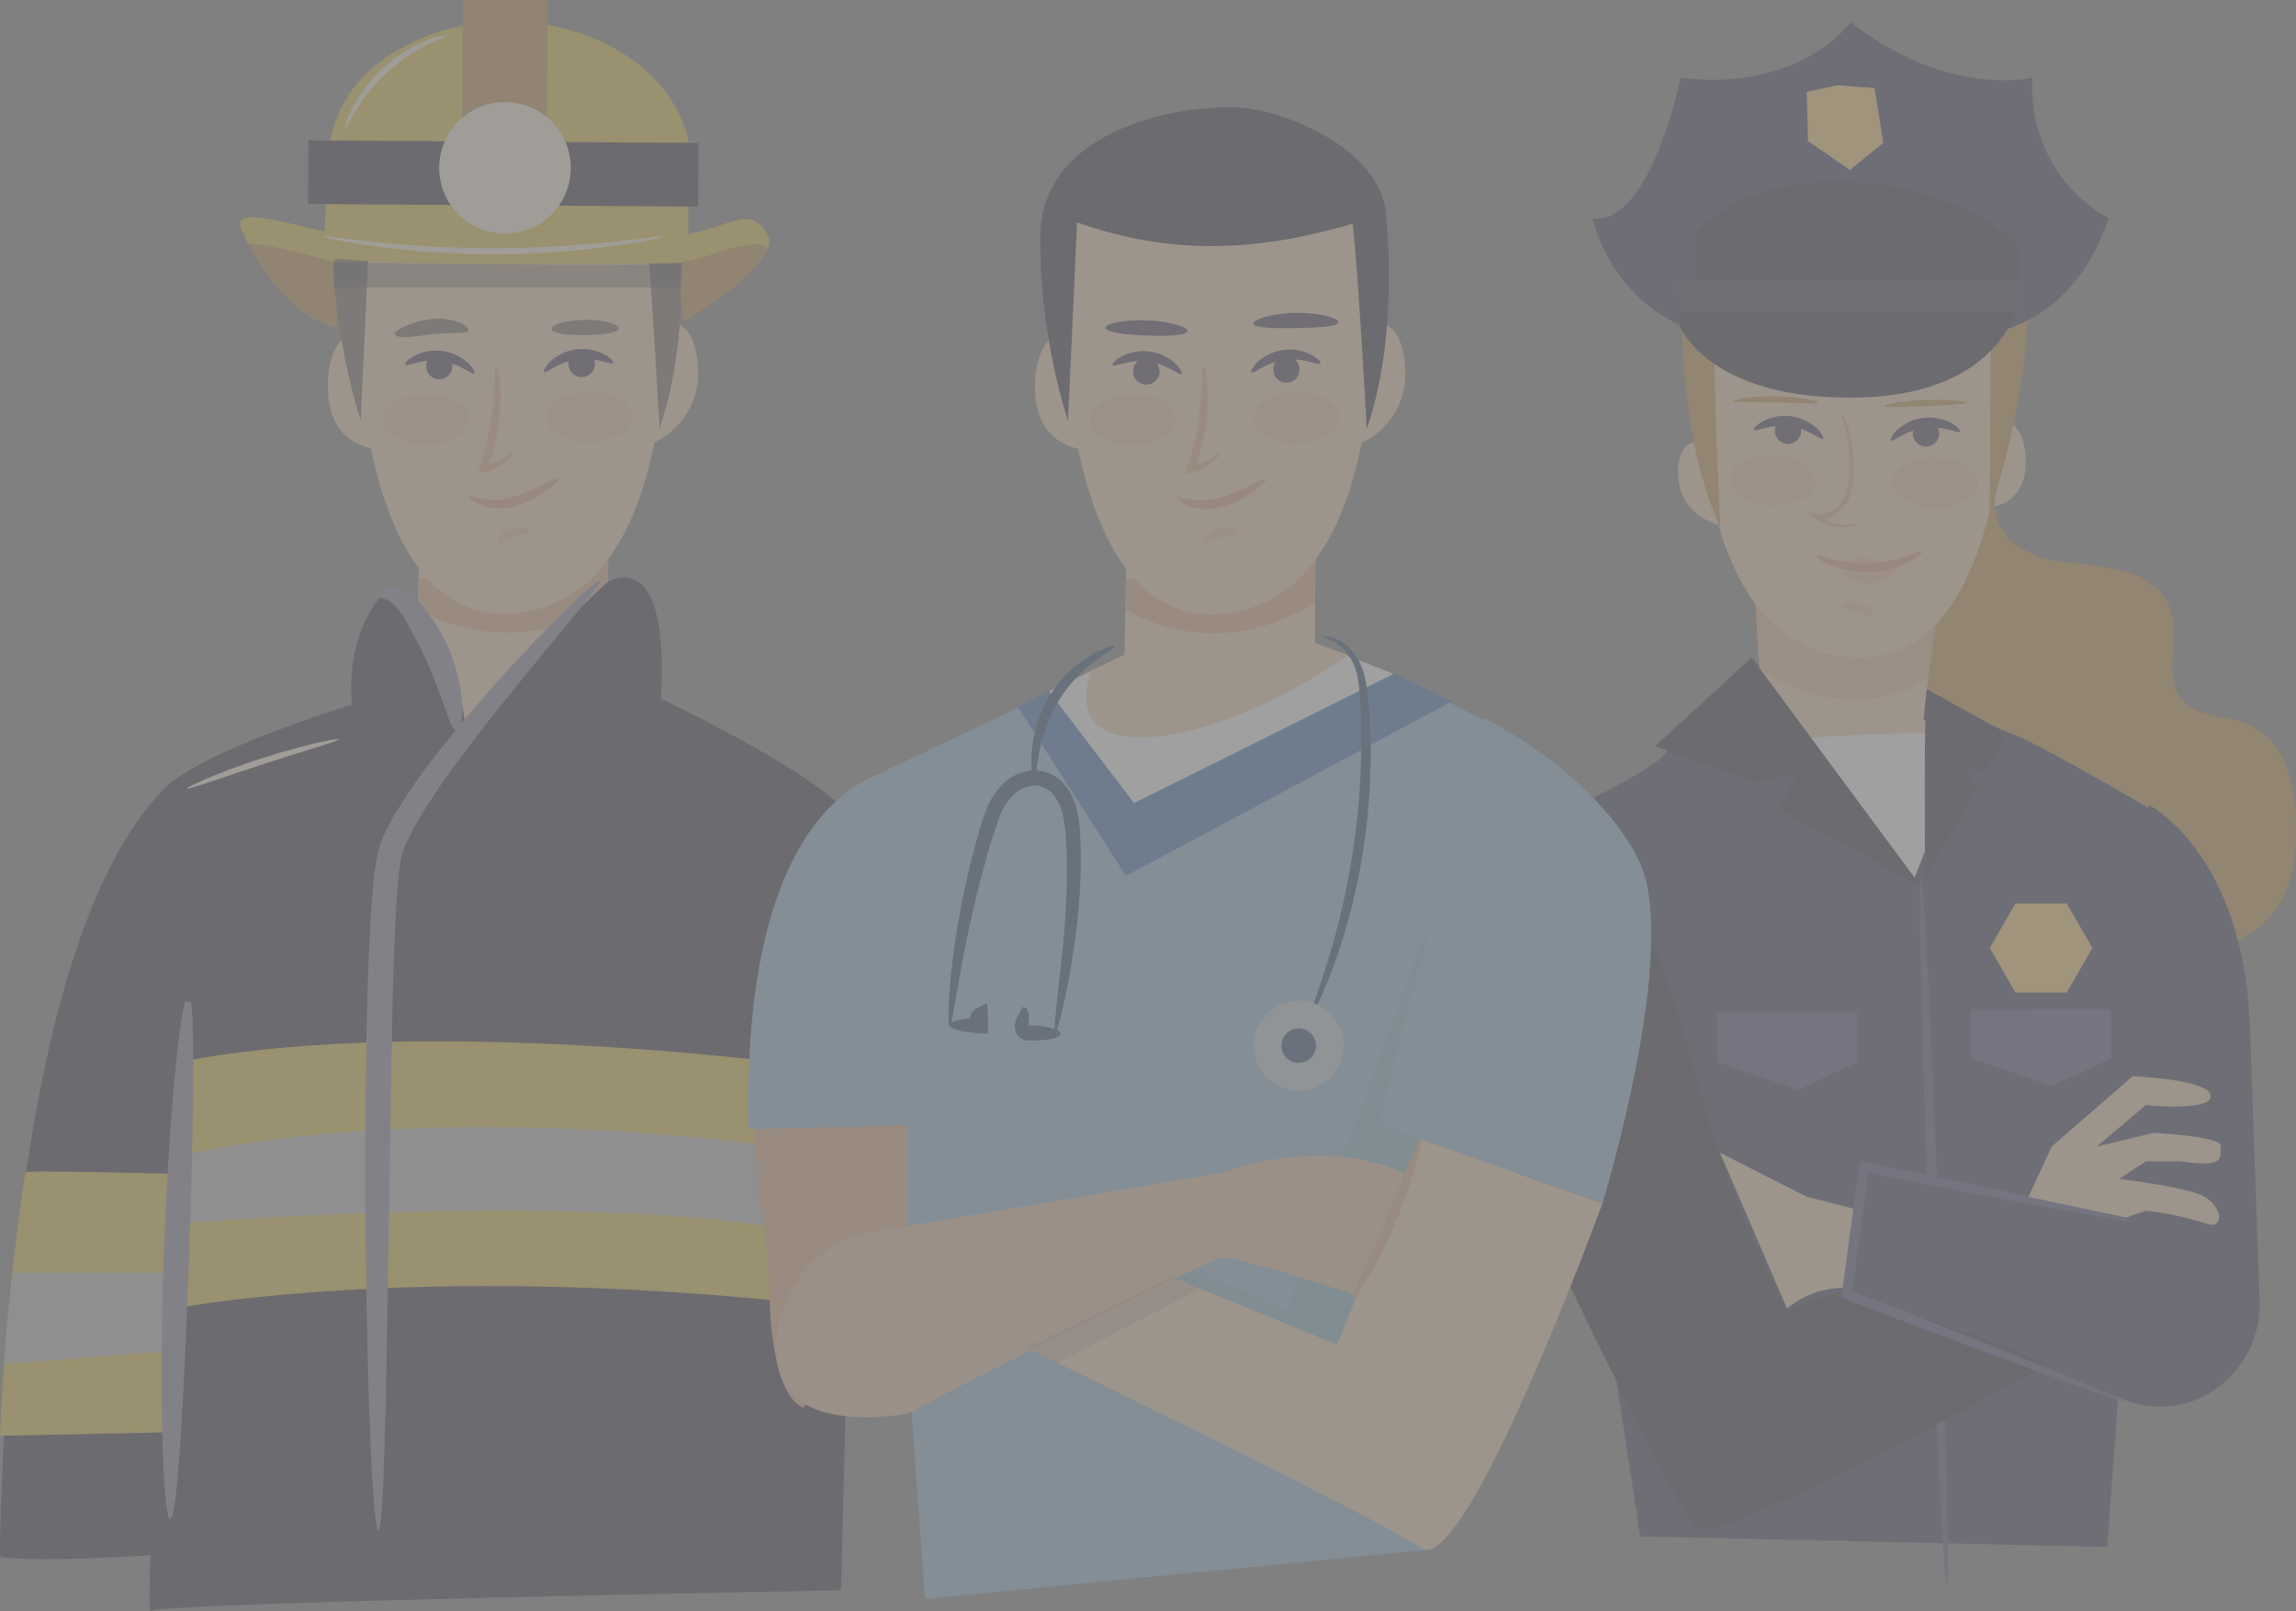 <svg xmlns="http://www.w3.org/2000/svg" xmlns:xlink="http://www.w3.org/1999/xlink" width="288.065" height="202.131" viewBox="0 0 288.065 202.131">
  <rect x="0" y="0" width="288.065" height="202.131" fill="#808080" stroke="none"/>
  <defs>
    <clipPath id="clip-path">
      <path id="Path_26" data-name="Path 26" d="M99.006,143.863s3.982,10.03,11.7,12.15c.892.245-1.268-8.852.241-8.7,11.529,1.133,43.154.523,43.154.523s-.548,7.946.769,7.119c3.949-2.48,11.642-7.8,10-10.654-2.183-3.809-4.408-1.064-9.934-.066s-38.279,1.473-45.627-.3S97.566,140.968,99.006,143.863Z" transform="translate(-98.734 -142.116)" fill="none"/>
    </clipPath>
  </defs>
  <g id="peoples" transform="translate(-58.561 -105.797)" opacity="0.25">
    <g id="Group_22" data-name="Group 22" transform="translate(58.561 105.797)">
      <g id="Group_19" data-name="Group 19">
        <g id="Group_12" data-name="Group 12" transform="translate(41.123 13.399)">
          <path id="Path_2" data-name="Path 2" d="M118.827,175.8s-5.1-.509-5.436-6.965,3.115-7.822,3.115-7.822Z" transform="translate(-113.368 -132.982)" fill="#f2cfad"/>
          <path id="Path_3" data-name="Path 3" d="M168.026,174.691a9.47,9.47,0,0,0,5.435-9.147c-.249-6.825-4.159-5.953-4.159-5.953Z" transform="translate(-127.014 -132.618)" fill="#f2cfad"/>
          <path id="Path_4" data-name="Path 4" d="M127.083,189.7l-.368,19.134-4.148,2s-3.947,9.038,7.46,8.3S154.8,208.882,154.8,208.882l-4.171-1.517V189.7Z" transform="translate(-115.5 -140.145)" fill="#f2cfad"/>
          <path id="Path_5" data-name="Path 5" d="M128.557,201.642v3.741s10.557,7.218,23.737-.821l.071-5.842Z" transform="translate(-117.16 -142.396)" fill="#e7ab81"/>
          <path id="Path_6" data-name="Path 6" d="M117.935,141.24s-3.358,52.247,19.89,50.345c24.148-1.976,18.595-50.345,18.595-50.345Z" transform="translate(-114.466 -128.045)" fill="#f2cfad"/>
          <path id="Path_7" data-name="Path 7" d="M117.719,163a77.468,77.468,0,0,1-3.475-23.056c0-14.563,20.293-17.218,26.8-16.035s16.317,6.024,16.6,13.558c0,0,1.688,14.6-2.434,26.522,0,0-1.1-20.165-1.775-25.735-12.2,3.581-22.921,3.977-34.573-.176Z" transform="translate(-113.586 -123.654)" fill="#726660"/>
          <g id="Group_1" data-name="Group 1" transform="translate(18.86 32.542)">
            <path id="Path_8" data-name="Path 8" d="M142.8,177.83c.066.052-.118.469-.681,1.021a5.613,5.613,0,0,1-2.913,1.454l-.7.125.226-.708a38.026,38.026,0,0,0,1.1-4.17c.955-4.623.648-8.5.948-8.526.254-.06,1.036,3.912.047,8.727a24.488,24.488,0,0,1-1.269,4.269l-.472-.582a6.28,6.28,0,0,0,2.717-.987C142.4,178.06,142.718,177.765,142.8,177.83Z" transform="translate(-138.503 -167.025)" fill="#e7ab81"/>
          </g>
          <g id="Group_2" data-name="Group 2" transform="translate(17.774 46.626)">
            <path id="Path_9" data-name="Path 9" d="M148.244,185.83c.084.13-.4.627-1.279,1.3a12.73,12.73,0,0,1-3.893,2.047,7.327,7.327,0,0,1-4.489,0c-1.113-.4-1.6-.982-1.516-1.092.095-.146.7.151,1.721.31a9,9,0,0,0,3.956-.315,24.759,24.759,0,0,0,3.8-1.64C147.514,185.958,148.157,185.7,148.244,185.83Z" transform="translate(-137.056 -185.795)" fill="#e59a83"/>
          </g>
          <g id="Group_3" data-name="Group 3" transform="translate(21.26 52.714)" opacity="0.36">
            <path id="Path_10" data-name="Path 10" d="M145.765,194.542c-.111.3-1.032.251-2.023.622-1,.334-1.688.954-1.965.787-.125-.083-.106-.395.149-.789a3,3,0,0,1,3.226-1.14C145.6,194.169,145.81,194.4,145.765,194.542Z" transform="translate(-141.702 -193.909)" fill="#e59a83"/>
          </g>
          <g id="Group_5" data-name="Group 5" transform="translate(27.122 30.387)">
            <g id="Group_4" data-name="Group 4">
              <path id="Path_11" data-name="Path 11" d="M158.189,165.91c-.191.3-2.058-.771-4.447-.449-2.394.291-3.929,1.8-4.192,1.555-.126-.1.088-.654.76-1.3a5.975,5.975,0,0,1,6.817-.872C157.94,165.3,158.286,165.777,158.189,165.91Z" transform="translate(-149.515 -164.153)" fill="#433859"/>
            </g>
            <path id="Path_12" data-name="Path 12" d="M155.11,164.43a1.662,1.662,0,1,1-.071.009" transform="translate(-150.54 -164.221)" fill="#433859"/>
          </g>
          <g id="Group_7" data-name="Group 7" transform="translate(9.716 30.59)">
            <g id="Group_6" data-name="Group 6">
              <path id="Path_13" data-name="Path 13" d="M126.333,166.18c.191.3,2.058-.771,4.447-.449,2.394.29,3.929,1.8,4.191,1.554.127-.1-.087-.654-.759-1.3a5.973,5.973,0,0,0-6.817-.873C126.582,165.569,126.236,166.048,126.333,166.18Z" transform="translate(-126.317 -164.424)" fill="#433859"/>
            </g>
            <path id="Path_14" data-name="Path 14" d="M131.608,164.836a1.647,1.647,0,1,0,.071.008" transform="translate(-127.187 -164.525)" fill="#433859"/>
          </g>
          <g id="Group_8" data-name="Group 8" transform="translate(27.366 35.735)" opacity="0.25">
            <path id="Path_15" data-name="Path 15" d="M160.59,174.318c.045,1.753-2.325,3.236-5.292,3.313s-5.412-1.282-5.457-3.034,2.324-3.235,5.292-3.312S160.544,172.566,160.59,174.318Z" transform="translate(-149.84 -171.281)" fill="#e59a83"/>
          </g>
          <g id="Group_9" data-name="Group 9" transform="translate(6.911 36.026)" opacity="0.25">
            <path id="Path_16" data-name="Path 16" d="M133.328,174.7c.046,1.753-2.325,3.235-5.292,3.313s-5.412-1.282-5.457-3.034,2.324-3.235,5.293-3.311S133.282,172.952,133.328,174.7Z" transform="translate(-122.578 -171.668)" fill="#e59a83"/>
          </g>
          <g id="Group_10" data-name="Group 10" transform="translate(28.062 26.733)">
            <path id="Path_17" data-name="Path 17" d="M159.229,160.359c-.044.528-1.931.8-4.221.83s-4.183-.21-4.239-.738,1.829-1.143,4.218-1.167S159.273,159.84,159.229,160.359Z" transform="translate(-150.767 -159.284)" fill="#726660"/>
          </g>
          <g id="Group_11" data-name="Group 11" transform="translate(8.415 26.595)">
            <path id="Path_18" data-name="Path 18" d="M133.829,160.537c-.188.518-2.179.209-4.541.509-1.2.129-2.332.315-3.2.343s-1.444-.086-1.5-.343.4-.6,1.183-.966a10.816,10.816,0,0,1,3.313-.927,7.641,7.641,0,0,1,3.533.393C133.471,159.89,133.9,160.3,133.829,160.537Z" transform="translate(-124.583 -159.099)" fill="#726660"/>
          </g>
        </g>
        <path id="Path_19" data-name="Path 19" d="M99.006,143.863s3.982,10.03,11.7,12.15c.892.245-1.268-8.852.241-8.7,11.529,1.133,43.154.523,43.154.523s-.548,7.946.769,7.119c3.949-2.48,11.642-7.8,10-10.654-2.183-3.809-4.408-1.064-9.934-.066s-38.279,1.473-45.627-.3S97.566,140.968,99.006,143.863Z" transform="translate(-68.591 -114.865)" fill="#c48e47"/>
        <path id="Path_20" data-name="Path 20" d="M144.408,110.7a28.014,28.014,0,0,0-18.021.239c-6.09,2.2-13.089,6.877-13.155,16.8l-.4,8.01,16.165,3.9,20.987-1.759,8.476-1.842.075-11.435S157.292,114.825,144.408,110.7Z" transform="translate(-72.11 -106.678)" fill="#e5c53c"/>
        <rect id="Rectangle_2" data-name="Rectangle 2" width="21.736" height="10.671" transform="translate(57.912 21.735) rotate(-89.623)" fill="#c48e47"/>
        <rect id="Rectangle_3" data-name="Rectangle 3" width="7.986" height="48.94" transform="translate(38.653 25.595) rotate(-89.623)" fill="#302a3f"/>
        <path id="Path_21" data-name="Path 21" d="M79.009,292.016s-.074,1.331-.192,3.508c-.535,9.916-1.964,37.377-1.337,36.5.765-1.076,86.594-2.605,86.594-2.605s2.574-92.34.93-96.882-23.56-14.992-23.56-14.992,1.729-18.021-6.371-14.781c-1.275.509-18.094,18.348-18.094,18.348s-2.293-18.6-10.448-16.564c0,0-4.587,4.332-3.822,13.761,0,0-19.113,5.822-23.7,10.683s-14.965,18.3-19.132,64.867c0,0-1.706,31.317-1.234,31.39,4.671.72,18.79-.239,18.79-.239" transform="translate(-58.561 -129.909)" fill="#302a3f"/>
        <path id="Path_22" data-name="Path 22" d="M89.421,313.212s31.516-5.862,81.524,0V283.4s-49.488-7.135-81.524-1.019Z" transform="translate(-66.266 -149.266)" fill="#e5c53c"/>
        <path id="Path_23" data-name="Path 23" d="M89.421,306.284s56.206-4.587,81.524,2.039V297.7s-44.813-7.819-81.524,0Z" transform="translate(-66.266 -152.842)" fill="#bababa"/>
        <g id="Group_13" data-name="Group 13" transform="translate(45.834 72.824)">
          <path id="Path_24" data-name="Path 24" d="M121.277,322.008c-.437.005-.919-7.18-1.255-18.8-.318-11.623-.562-27.679-.179-45.438.1-4.443.24-8.779.511-12.988.05-1.047.131-2.095.238-3.139s.137-2.035.359-3.139l.278-1.6c.143-.529.366-1.052.549-1.57a8.9,8.9,0,0,1,.658-1.447l.708-1.36a77.5,77.5,0,0,1,6.391-9.081c2.134-2.708,4.236-5.118,6.161-7.312,7.782-8.694,13.11-13.567,13.423-13.262s-4.42,5.71-11.709,14.711c-1.8,2.265-3.781,4.738-5.787,7.465a82.341,82.341,0,0,0-5.924,8.9l-.6,1.225a7,7,0,0,0-.533,1.228c-.131.411-.305.8-.415,1.232l-.2,1.358c-.173.872-.191,1.935-.289,2.918-.089,1-.158,2.018-.2,3.059-.224,4.137-.339,8.457-.441,12.878-.293,17.69-.558,33.7-.75,45.354C122.027,314.814,121.716,322,121.277,322.008Z" transform="translate(-119.647 -202.854)" fill="#8b85a0"/>
        </g>
        <g id="Group_15" data-name="Group 15" transform="translate(30.143 27.251)">
          <g id="Group_14" data-name="Group 14" clip-path="url(#clip-path)">
            <path id="Path_25" data-name="Path 25" d="M96.983,143.831s.653-1.031,11.671,2.147,39.73,1.82,47.106-.808,7.595-.729,7.595-.729l3.485-5.324-5.862-4.032-29.073,7.252L104.287,138.7l-12.5-2.444Z" transform="translate(-97.001 -140.36)" fill="#e5c53c"/>
          </g>
        </g>
        <g id="Group_16" data-name="Group 16" transform="translate(40.484 29.625)">
          <path id="Path_27" data-name="Path 27" d="M155.4,145.3a7.289,7.289,0,0,1-1.647.421c-1.069.229-2.628.5-4.562.773a110.876,110.876,0,0,1-30.463.014c-1.934-.275-3.494-.541-4.562-.768a7.286,7.286,0,0,1-1.648-.42,7.328,7.328,0,0,1,1.695.127c1.08.137,2.646.322,4.581.527a145.784,145.784,0,0,0,15.167.817,145.689,145.689,0,0,0,15.164-.831c1.934-.207,3.5-.393,4.581-.531A7.285,7.285,0,0,1,155.4,145.3Z" transform="translate(-112.516 -145.28)" fill="#ffeedc"/>
        </g>
        <circle id="Ellipse_1" data-name="Ellipse 1" cx="8.255" cy="8.255" r="8.255" transform="translate(51.683 21.056) rotate(-45)" fill="#ffeedc"/>
        <path id="Path_28" data-name="Path 28" d="M114.266,149.6s36.521.717,43.709.1V152.8H114.391Z" transform="translate(-72.469 -116.734)" fill="#302a3f" opacity="0.36"/>
        <path id="Path_29" data-name="Path 29" d="M61.754,301.747c.04-.247,19.962.246,19.962.246l-1.4,32.383-21.753.446A302.135,302.135,0,0,1,61.754,301.747Z" transform="translate(-58.561 -154.703)" fill="#e5c53c"/>
        <path id="Path_30" data-name="Path 30" d="M60.455,318.606h21.43v9.684l-22.649,1.747S59.721,322.155,60.455,318.606Z" transform="translate(-58.729 -158.93)" fill="#bababa"/>
        <g id="Group_17" data-name="Group 17" transform="translate(20.274 125.629)">
          <path id="Path_31" data-name="Path 31" d="M86.657,338.179c-.866-.007-1.446-14.832-.8-33.1.533-15.4,1.76-28.307,2.644-31.826l.792.074c-.229.775-.408,1.119-.544,1.1s-.221-.4-.245-1.2l.792.074c.482,3.6.265,16.524-.266,31.891C88.384,323.411,87.543,338.187,86.657,338.179Z" transform="translate(-85.581 -273.229)" fill="#8b85a0"/>
        </g>
        <g id="Group_18" data-name="Group 18" transform="translate(47.251 73.686)">
          <path id="Path_32" data-name="Path 32" d="M131.606,221.969c-.9.053-1.793-4.58-4.235-9.645-.6-1.272-1.237-2.454-1.843-3.518a12.724,12.724,0,0,0-1.635-2.469c-.995-1.08-2.111-.936-2.331-1.3-.105-.174.072-.578.737-.855a3.46,3.46,0,0,1,2.881.312,9.165,9.165,0,0,1,2.787,2.694,22.189,22.189,0,0,1,2.27,3.769,20.835,20.835,0,0,1,2.033,7.675C132.371,220.68,132.027,221.939,131.606,221.969Z" transform="translate(-121.535 -204.003)" fill="#8b85a0"/>
        </g>
      </g>
      <g id="Group_20" data-name="Group 20" transform="translate(43.26 4.412)">
        <path id="Path_33" data-name="Path 33" d="M129.02,111.7c.095.228-3.883,1.313-7.486,4.663-3.654,3.3-5.083,7.163-5.3,7.048a6.494,6.494,0,0,1,.888-2.5,18.242,18.242,0,0,1,9.326-8.542A6.511,6.511,0,0,1,129.02,111.7Z" transform="translate(-116.216 -111.677)" fill="#ffeedc"/>
      </g>
      <g id="Group_21" data-name="Group 21" transform="translate(23.452 92.711)">
        <path id="Path_34" data-name="Path 34" d="M108.884,229.385c.053.212-4.266,1.429-9.518,3.139s-9.466,3.251-9.549,3.048c-.078-.186,4.025-2.062,9.314-3.773S108.838,229.188,108.884,229.385Z" transform="translate(-89.817 -229.358)" fill="#ffeedc"/>
      </g>
      <path id="Path_35" data-name="Path 35" d="M186.337,295.3v3.268l19,1.724v-5.415Z" transform="translate(-90.463 -153.007)" fill="#302a3f" opacity="0.14"/>
    </g>
    <g id="Group_39" data-name="Group 39" transform="translate(244.291 108.563)">
      <g id="Group_37" data-name="Group 37">
        <path id="Path_36" data-name="Path 36" d="M344.364,190.174s-4.793-1.1-5.177-5.929,2.454-4.53,2.454-4.53Z" transform="translate(-314.347 -127.018)" fill="#f2cfad"/>
        <path id="Path_37" data-name="Path 37" d="M384.148,186.509c-1.252,2.163-.335,5.086,1.52,6.762a12.586,12.586,0,0,0,6.881,2.676,47.063,47.063,0,0,1,7.4,1.126c2.392.725,4.707,2.261,5.581,4.6,1.388,3.723-1.083,8.576,1.543,11.559,1.994,2.264,5.611,1.833,8.376,3.043a9.361,9.361,0,0,1,4.718,5.3,20.833,20.833,0,0,1,1.146,7.153c.076,3.723-.3,7.664-2.459,10.7-2.318,3.256-6.28,4.893-10.139,5.935-9.215,2.487-19.268,2.433-28.11-1.163a37.192,37.192,0,0,1-19.7-18.906,36.285,36.285,0,0,1-.968-27.25c1.829-4.915,4.935-9.573,9.537-12.087s10.85-2.4,14.668,1.2" transform="translate(-318.99 -128.148)" fill="#c69546"/>
        <path id="Path_38" data-name="Path 38" d="M314.8,237.33s14.526-6.625,16.564-9.174,11.468-11.3,11.468-11.3l20.707,3.122s8.345,4.517,11.658,5.71,18.51,10.141,18.51,10.141L391,271.224l-4.077,56.38-58.612-1.336Z" transform="translate(-308.267 -136.292)" fill="#383756"/>
        <path id="Path_39" data-name="Path 39" d="M391.992,186.859s3.717-.371,3.965-5.08-2.272-5.7-2.272-5.7Z" transform="translate(-327.54 -126.11)" fill="#f2cfad"/>
        <path id="Path_40" data-name="Path 40" d="M345.625,222.334l5.67-3.456-1.1-18.562h23.55l-2.186,19.359,6.7,1.776" transform="translate(-315.963 -132.163)" fill="#f2cfad"/>
        <path id="Path_41" data-name="Path 41" d="M375.276,205.25l-1.543,9.561s-8.031,7.17-21.209-.869l-.678-11.367Z" transform="translate(-317.517 -132.726)" fill="#e7ab81" opacity="0.65"/>
        <path id="Path_42" data-name="Path 42" d="M381.338,151.854s3.328,49.71-19.713,47.9c-23.935-1.88-18.431-47.9-18.431-47.9Z" transform="translate(-315.22 -120.063)" fill="#f2cfad"/>
        <path id="Path_43" data-name="Path 43" d="M378.405,177.087s4.8-13.465,4.8-26.534c0-14.563-20.293-17.218-26.8-16.035s-16.317,6.024-16.6,13.558c0,0-.956,18.734,4.8,30.958,0,0-1.266-24.6-.589-30.17,12.2,3.58,22.921,3.976,34.573-.176Z" transform="translate(-314.497 -115.672)" fill="#c69546"/>
        <g id="Group_23" data-name="Group 23" transform="translate(45.386 72.715)" opacity="0.36">
          <path id="Path_44" data-name="Path 44" d="M366.588,207.028c-.046-.144.165-.374.612-.521a3,3,0,0,1,3.227,1.141c.255.395.275.705.149.789-.277.167-.96-.453-1.964-.787C367.62,207.279,366.7,207.332,366.588,207.028Z" transform="translate(-366.582 -206.395)" fill="#e59a83"/>
        </g>
        <g id="Group_25" data-name="Group 25" transform="translate(34.33 49.418)">
          <g id="Group_24" data-name="Group 24">
            <path id="Path_45" data-name="Path 45" d="M351.862,177.1c.192.3,2.058-.771,4.448-.449,2.394.29,3.929,1.8,4.191,1.554.127-.1-.087-.654-.76-1.3a5.973,5.973,0,0,0-6.817-.873C352.111,176.492,351.766,176.971,351.862,177.1Z" transform="translate(-351.846 -175.347)" fill="#433859"/>
          </g>
          <path id="Path_46" data-name="Path 46" d="M357.138,175.624a1.646,1.646,0,1,0,.071.008" transform="translate(-352.717 -175.414)" fill="#433859"/>
        </g>
        <g id="Group_27" data-name="Group 27" transform="translate(51.499 49.621)">
          <g id="Group_26" data-name="Group 26">
            <path id="Path_47" data-name="Path 47" d="M383.4,177.373c-.192.3-2.058-.77-4.448-.449-2.394.29-3.929,1.8-4.191,1.555-.127-.105.087-.654.76-1.3a5.971,5.971,0,0,1,6.817-.872C383.154,176.763,383.5,177.241,383.4,177.373Z" transform="translate(-374.729 -175.617)" fill="#433859"/>
          </g>
          <path id="Path_48" data-name="Path 48" d="M379.922,176.082a1.647,1.647,0,1,1-.071.008" transform="translate(-375.654 -175.731)" fill="#433859"/>
        </g>
        <g id="Group_28" data-name="Group 28" transform="translate(31.252 54.332)" opacity="0.25">
          <path id="Path_49" data-name="Path 49" d="M347.745,184.933c.046-1.753,2.489-3.111,5.457-3.034s5.338,1.56,5.292,3.313-2.488,3.11-5.456,3.033S347.7,186.685,347.745,184.933Z" transform="translate(-347.744 -181.896)" fill="#e59a83"/>
        </g>
        <g id="Group_29" data-name="Group 29" transform="translate(51.707 54.622)" opacity="0.25">
          <path id="Path_50" data-name="Path 50" d="M375.007,185.319c.046-1.753,2.489-3.111,5.456-3.034s5.339,1.56,5.293,3.313-2.488,3.11-5.457,3.033S374.962,187.071,375.007,185.319Z" transform="translate(-375.006 -182.282)" fill="#e59a83"/>
        </g>
        <g id="Group_30" data-name="Group 30" transform="translate(31.75 46.951)">
          <path id="Path_51" data-name="Path 51" d="M348.409,172.671c-.027-.2,2.36-.661,5.342-.609s5.354.58,5.32.78c-.032.216-2.407.024-5.333-.018S348.434,172.888,348.409,172.671Z" transform="translate(-348.409 -172.058)" fill="#c69546"/>
        </g>
        <g id="Group_31" data-name="Group 31" transform="translate(50.689 47.374)">
          <path id="Path_52" data-name="Path 52" d="M373.65,173.427c-.027-.2,2.263-.666,5.132-.777s5.188.161,5.177.366-2.315.279-5.147.4S373.677,173.641,373.65,173.427Z" transform="translate(-373.65 -172.622)" fill="#c69546"/>
        </g>
        <path id="Path_53" data-name="Path 53" d="M324.865,134.137s3.312,15.823,21.71,15.454,36.061,4.416,43.052-15.454a18.81,18.81,0,0,1-9.567-17.663s-10.671,2.576-22.814-6.991c0,0-6.255,8.831-21.342,6.991C335.9,116.475,332.224,134.874,324.865,134.137Z" transform="translate(-310.78 -109.484)" fill="#383756"/>
        <path id="Path_54" data-name="Path 54" d="M342.029,148.515v-5.888s6.624-7.84,21.342-6.312,19.5,8.52,19.5,8.52v3.68Z" transform="translate(-315.065 -116.134)" fill="#302a3f"/>
        <path id="Path_55" data-name="Path 55" d="M339.333,158.859s3.495,9.48,22.445,9.112S382.2,155.092,382.2,155.092H339.333Z" transform="translate(-314.392 -120.871)" fill="#302a3f"/>
        <path id="Path_56" data-name="Path 56" d="M364.544,120.061l-3.884.822.172,6.182,5.257,3.624,4.188-3.412-1.095-6.87Z" transform="translate(-319.717 -112.125)" fill="#ffd073"/>
        <rect id="Rectangle_4" data-name="Rectangle 4" width="42.868" height="4.048" transform="translate(24.94 32.381)" fill="#433859"/>
        <path id="Path_57" data-name="Path 57" d="M388.145,274.514V280.7s10.321,3.5,10.129,3.5,7.454-3.5,7.454-3.5v-6.188Z" transform="translate(-326.579 -150.688)" fill="#555582"/>
        <path id="Path_58" data-name="Path 58" d="M345.711,275.135v6.188s10.321,3.5,10.129,3.5,7.454-3.5,7.454-3.5v-6.188Z" transform="translate(-315.985 -150.843)" fill="#555582"/>
        <path id="Path_59" data-name="Path 59" d="M356.748,230.48c-7.018-2.143,23.356-2.234,23.356-2.234l-7.173,18.3Z" transform="translate(-318.478 -139.136)" fill="#fff"/>
        <g id="Group_32" data-name="Group 32" transform="translate(55.152 107.409)">
          <path id="Path_60" data-name="Path 60" d="M379.716,252.634a18.518,18.518,0,0,1,.376,3.484c.158,2.246.347,5.5.551,9.519.41,8.04.891,19.152,1.342,31.426s.789,23.394.969,31.439c.091,4.022.142,7.277.149,9.526a18.439,18.439,0,0,1-.119,3.493,18.72,18.72,0,0,1-.376-3.492c-.158-2.249-.347-5.5-.551-9.522-.41-8.04-.89-19.148-1.342-31.419s-.789-23.376-.969-31.421c-.09-4.023-.141-7.278-.148-9.53A18.636,18.636,0,0,1,379.716,252.634Z" transform="translate(-379.597 -252.634)" fill="#555582"/>
        </g>
        <g id="Group_33" data-name="Group 33" transform="translate(42.131 66.391)">
          <path id="Path_61" data-name="Path 61" d="M375.508,198c.08.117-.485.7-1.635,1.324a11.791,11.791,0,0,1-9.892.386c-1.195-.527-1.8-1.069-1.732-1.192.15-.306,2.956,1.128,6.676.945C372.648,199.358,375.334,197.709,375.508,198Z" transform="translate(-362.244 -197.967)" fill="#e59a83"/>
        </g>
        <g id="Group_34" data-name="Group 34" transform="translate(45.256 68.369)" opacity="0.36">
          <path id="Path_62" data-name="Path 62" d="M373.467,200.644c.1.11-.122.524-.706.978a5.39,5.39,0,0,1-5.472.494c-.655-.342-.946-.711-.869-.836.171-.279,1.665.4,3.57.2C371.9,201.335,373.249,200.4,373.467,200.644Z" transform="translate(-366.408 -200.603)" fill="#e59a83"/>
        </g>
        <g id="Group_35" data-name="Group 35" transform="translate(44.711 67.207)" opacity="0.36">
          <path id="Path_63" data-name="Path 63" d="M365.695,200.442c-.079-.125.209-.5.861-.843a5.39,5.39,0,0,1,5.477.447c.587.449.811.862.714.972-.216.246-1.573-.678-3.484-.807C367.356,200.028,365.868,200.72,365.695,200.442Z" transform="translate(-365.682 -199.054)" fill="#e59a83"/>
        </g>
        <g id="Group_36" data-name="Group 36" transform="translate(40.917 49.078)">
          <path id="Path_64" data-name="Path 64" d="M367.09,188.7a2.748,2.748,0,0,1-1.5.472,5.559,5.559,0,0,1-3.971-1.147l-.992-.77,1.228.281c1.326.3,2.986-.758,3.61-2.364a9.944,9.944,0,0,0,.506-3.969,23.3,23.3,0,0,0-.268-3.345,19.626,19.626,0,0,0-.867-2.965,5.667,5.667,0,0,1,1.307,2.876,19.438,19.438,0,0,1,.412,3.412,9.911,9.911,0,0,1-.5,4.231c-.714,1.833-2.646,3.085-4.317,2.668l.236-.488a5.568,5.568,0,0,0,3.6,1.251C366.528,188.831,367.067,188.63,367.09,188.7Z" transform="translate(-360.625 -174.893)" fill="#e7ab81"/>
        </g>
        <path id="Path_65" data-name="Path 65" d="M380.679,221.018c-.41.777-.23,23.722-.23,23.722l6.4-10.958-1.164-3,2.183.687,3.058-4.741Z" transform="translate(-324.648 -137.331)" fill="#302a3f"/>
        <path id="Path_66" data-name="Path 66" d="M347.428,215.742l-12.118,11.12,12.889,4.584,4.968-1.294-2.294,4.607,17.785,9.66Z" transform="translate(-313.388 -136.014)" fill="#302a3f"/>
        <path id="Path_67" data-name="Path 67" d="M321.513,245.349s5.475,7.525,11.082,27.912c1,3.625,2.018,6.944,3.023,9.951,4.647,13.9,8.954,21.14,8.954,21.14L380.5,293.139l6.88,12.741s-51.706,28.909-54.28,25.993-24.381-46.5-25.739-54.173S302.022,235.276,321.513,245.349Z" transform="translate(-306.093 -142.953)" fill="#302a3f"/>
        <path id="Path_68" data-name="Path 68" d="M363.647,305.742l-6.626-1.7-10.857-5.5,8.413,19.546a10.679,10.679,0,0,1,4.723-2.321,9.133,9.133,0,0,1,2.783-.248Z" transform="translate(-316.098 -156.687)" fill="#f2cfad"/>
        <path id="Path_69" data-name="Path 69" d="M405.223,240.352s11.977,6,12.742,28.1c.454,13.116.908,25.9,1.2,34.124.284,7.925-6.688,14.478-14.5,13.12a10.9,10.9,0,0,1-3.461-1.21c-11.168-6.222-33.825-12.722-33.825-12.722l2.166-15.968,20.963,4.447,12.261,2.6Z" transform="translate(-321.395 -142.158)" fill="#383756"/>
      </g>
      <path id="Path_70" data-name="Path 70" d="M400.939,256.86H394.5l-3.221,5.578,3.221,5.578h6.441l3.221-5.578Z" transform="translate(-327.362 -146.28)" fill="#ffd073"/>
      <g id="Group_38" data-name="Group 38" transform="translate(45.297 142.902)">
        <path id="Path_71" data-name="Path 71" d="M402.007,330.088a13.666,13.666,0,0,1-2.751-.819c-1.751-.6-4.28-1.507-7.423-2.659-6.286-2.3-15.028-5.594-24.908-9.379l-.462-.178.066-.493c.275-2.045.564-4.191.858-6.376.455-3.306.9-6.526,1.318-9.591l.09-.656.645.132c9.575,1.962,17.919,3.725,23.863,5.034,2.972.654,5.344,1.2,6.968,1.592a11.637,11.637,0,0,1,2.488.721,11.788,11.788,0,0,1-2.573-.3c-1.651-.264-4.047-.684-7.041-1.232-5.986-1.095-14.363-2.7-23.95-4.6l.736-.524c-.411,3.067-.843,6.288-1.286,9.6-.3,2.183-.592,4.329-.871,6.373l-.4-.67c9.863,3.828,18.549,7.262,24.755,9.774,3.1,1.256,5.586,2.283,7.286,3.013A13.719,13.719,0,0,1,402.007,330.088Z" transform="translate(-366.463 -299.938)" fill="#555582"/>
      </g>
      <path id="Path_72" data-name="Path 72" d="M409.855,293.714l3.621-.864s8.665.429,8.41,1.7,1.02,2.721-5.1,1.871h-4.332l-3.313,2.207s8.674,1.056,10.576,2.167c2.618,1.53,2.55,4.32.146,3.385a35.827,35.827,0,0,0-7.409-1.562l-2.454.852-12.261-2.6,2.928-6.318,10.162-8.812s9.525.377,9.78,2.428-8.155,1.205-8.155,1.205l-6.116,5.179,3.515-.839" transform="translate(-328.976 -153.491)" fill="#f2cfad"/>
    </g>
    <g id="Group_56" data-name="Group 56" transform="translate(152.446 119.265)">
      <g id="Group_55" data-name="Group 55" transform="translate(0.962)">
        <path id="Path_73" data-name="Path 73" d="M203.424,230.562l32.38-15.341,23.917-1.472S299.83,227,301.3,245.026l-27.141,32.866.648,49.191-64.026,6.255Z" transform="translate(-189.576 -146.218)" fill="#8cb9dd"/>
        <path id="Path_74" data-name="Path 74" d="M233.944,219.378l10.426,14.161,32.85-16.352-9.878-3.853-23.918,1.472Z" transform="translate(-197.196 -146.114)" fill="#fff"/>
        <path id="Path_75" data-name="Path 75" d="M237.091,175.892s-5.1-.51-5.437-6.966,3.116-7.821,3.116-7.821Z" transform="translate(-196.619 -133.074)" fill="#f2cfad"/>
        <path id="Path_76" data-name="Path 76" d="M286.289,174.782a9.469,9.469,0,0,0,5.435-9.146c-.248-6.825-4.159-5.954-4.159-5.954Z" transform="translate(-210.266 -132.71)" fill="#f2cfad"/>
        <path id="Path_77" data-name="Path 77" d="M245.347,189.794l-.368,19.134-4.148,2s-3.947,9.038,7.459,8.3,24.777-10.257,24.777-10.257l-4.171-1.518V189.794Z" transform="translate(-198.751 -140.237)" fill="#f2cfad"/>
        <path id="Path_78" data-name="Path 78" d="M246.821,201.733v3.741s10.557,7.218,23.736-.821l.071-5.842Z" transform="translate(-200.411 -142.488)" fill="#e7ab81"/>
        <path id="Path_79" data-name="Path 79" d="M236.2,141.331s-3.358,52.247,19.889,50.345c24.148-1.975,18.6-50.345,18.6-50.345Z" transform="translate(-197.717 -128.137)" fill="#f2cfad"/>
        <path id="Path_80" data-name="Path 80" d="M190.978,327.864s-4.185-.485-4.352-15.425c-.051-4.56-2.321-15.157-1.465-22.088l18.805-2.475v17.961Z" transform="translate(-184.968 -164.725)" fill="#e7ab81"/>
        <path id="Path_81" data-name="Path 81" d="M235.983,163.086a77.468,77.468,0,0,1-3.475-23.056c0-14.563,20.293-17.218,26.8-16.034s16.318,6.023,16.6,13.558c0,0,1.687,14.6-2.435,26.522,0,0-1.1-20.165-1.775-25.735-12.2,3.581-22.922,3.976-34.573-.176Z" transform="translate(-196.838 -123.746)" fill="#302a3f"/>
        <g id="Group_40" data-name="Group 40" transform="translate(53.871 32.541)">
          <path id="Path_82" data-name="Path 82" d="M261.059,177.921c.067.051-.117.469-.681,1.021a5.622,5.622,0,0,1-2.914,1.454l-.7.124.226-.707a37.908,37.908,0,0,0,1.1-4.171c.956-4.622.649-8.5.948-8.526.254-.059,1.037,3.913.047,8.727a24.406,24.406,0,0,1-1.269,4.269l-.472-.582a6.267,6.267,0,0,0,2.717-.987C260.665,178.152,260.981,177.856,261.059,177.921Z" transform="translate(-256.766 -167.116)" fill="#e7ab81"/>
        </g>
        <g id="Group_41" data-name="Group 41" transform="translate(52.786 46.625)">
          <path id="Path_83" data-name="Path 83" d="M266.507,185.921c.084.13-.395.627-1.279,1.3a12.748,12.748,0,0,1-3.893,2.048,7.327,7.327,0,0,1-4.489,0c-1.113-.4-1.6-.981-1.517-1.092.095-.146.705.151,1.721.31a8.991,8.991,0,0,0,3.956-.315,24.7,24.7,0,0,0,3.8-1.64C265.778,186.049,266.421,185.786,266.507,185.921Z" transform="translate(-255.319 -185.886)" fill="#e59a83"/>
        </g>
        <g id="Group_42" data-name="Group 42" transform="translate(56.272 52.713)" opacity="0.36">
          <path id="Path_84" data-name="Path 84" d="M264.028,194.633c-.11.3-1.032.251-2.023.622-1,.334-1.687.954-1.964.787-.126-.083-.107-.395.149-.789a3,3,0,0,1,3.227-1.14C263.863,194.26,264.074,194.49,264.028,194.633Z" transform="translate(-259.965 -194)" fill="#e59a83"/>
        </g>
        <g id="Group_44" data-name="Group 44" transform="translate(62.135 30.387)">
          <g id="Group_43" data-name="Group 43">
            <path id="Path_85" data-name="Path 85" d="M276.453,166c-.192.3-2.058-.771-4.448-.449-2.394.29-3.929,1.8-4.191,1.554-.127-.1.087-.654.76-1.3a5.973,5.973,0,0,1,6.817-.873C276.2,165.39,276.549,165.869,276.453,166Z" transform="translate(-267.779 -164.245)" fill="#433859"/>
          </g>
          <path id="Path_86" data-name="Path 86" d="M272.972,165.41a1.646,1.646,0,1,1-.071.008" transform="translate(-268.704 -164.534)" fill="#433859"/>
        </g>
        <g id="Group_46" data-name="Group 46" transform="translate(44.728 30.589)">
          <g id="Group_45" data-name="Group 45">
            <path id="Path_87" data-name="Path 87" d="M244.6,166.271c.192.3,2.058-.771,4.448-.449,2.394.29,3.929,1.8,4.191,1.554.127-.1-.087-.654-.76-1.3a5.971,5.971,0,0,0-6.817-.872C244.845,165.661,244.5,166.139,244.6,166.271Z" transform="translate(-244.58 -164.515)" fill="#433859"/>
          </g>
          <path id="Path_88" data-name="Path 88" d="M249.872,165.68a1.664,1.664,0,1,0,.071.009" transform="translate(-245.451 -164.804)" fill="#433859"/>
        </g>
        <g id="Group_47" data-name="Group 47" transform="translate(62.378 35.735)" opacity="0.25">
          <path id="Path_89" data-name="Path 89" d="M278.853,174.409c.046,1.753-2.324,3.236-5.292,3.313s-5.411-1.281-5.457-3.034,2.324-3.235,5.293-3.312S278.808,172.658,278.853,174.409Z" transform="translate(-268.103 -171.373)" fill="#e59a83"/>
        </g>
        <g id="Group_48" data-name="Group 48" transform="translate(41.923 36.025)" opacity="0.25">
          <path id="Path_90" data-name="Path 90" d="M251.591,174.795c.046,1.753-2.324,3.236-5.292,3.313s-5.411-1.281-5.457-3.034,2.324-3.235,5.293-3.312S251.546,173.044,251.591,174.795Z" transform="translate(-240.841 -171.759)" fill="#e59a83"/>
        </g>
        <g id="Group_49" data-name="Group 49" transform="translate(62.42 25.786)">
          <path id="Path_91" data-name="Path 91" d="M278.823,159.294c-.063.53-2.44.673-5.321.725s-5.261-.026-5.342-.553c-.082-.511,2.284-1.306,5.311-1.351S278.889,158.781,278.823,159.294Z" transform="translate(-268.159 -158.112)" fill="#433859"/>
        </g>
        <g id="Group_50" data-name="Group 50" transform="translate(43.837 26.708)">
          <path id="Path_92" data-name="Path 92" d="M253.7,160.706c-.067.527-2.38.663-5.184.555s-5.1-.436-5.124-.966,2.3-1.055,5.2-.936S253.768,160.19,253.7,160.706Z" transform="translate(-243.393 -159.342)" fill="#433859"/>
        </g>
        <path id="Path_93" data-name="Path 93" d="M228.7,223.287l13.6,21.236,5.678-3.01-15.339-20.124Z" transform="translate(-195.887 -148.125)" fill="#3d6fb6"/>
        <path id="Path_94" data-name="Path 94" d="M248.2,234.688l4.646,6.1L288.1,221.9l-7.317-3.429Z" transform="translate(-200.755 -147.396)" fill="#3d6fb6"/>
        <g id="Group_53" data-name="Group 53" transform="translate(24.152 66.388)">
          <g id="Group_51" data-name="Group 51" transform="translate(10.391 1.144)">
            <path id="Path_95" data-name="Path 95" d="M241.506,213.783c.083.184-.954.75-2.445,1.856a18.277,18.277,0,0,0-4.782,5.273,20.4,20.4,0,0,0-2.363,6.749c-.311,1.835-.381,3.016-.578,3.02-.152.008-.405-1.174-.314-3.121a16.438,16.438,0,0,1,2.159-7.289,15.188,15.188,0,0,1,5.382-5.381C240.267,213.923,241.45,213.647,241.506,213.783Z" transform="translate(-231.005 -213.75)" fill="#234670"/>
          </g>
          <g id="Group_52" data-name="Group 52" transform="translate(45.301)">
            <path id="Path_96" data-name="Path 96" d="M277.553,260.116c-.184-.079.893-2.742,2.263-7.151a96.267,96.267,0,0,0,3.657-17.6,94.015,94.015,0,0,0,.548-9.888c-.008-1.523-.033-2.971-.1-4.325a23.072,23.072,0,0,0-.35-3.7,6.526,6.526,0,0,0-2.611-4.355,11.855,11.855,0,0,0-1.781-.8c-.017-.056.787-.24,2.031.377a5.742,5.742,0,0,1,1.878,1.609,8.1,8.1,0,0,1,1.357,2.971,21.845,21.845,0,0,1,.526,3.832c.111,1.369.177,2.835.217,4.379a79.661,79.661,0,0,1-.456,10.036,78.051,78.051,0,0,1-4.068,17.749c-.806,2.19-1.544,3.926-2.108,5.1A6.3,6.3,0,0,1,277.553,260.116Z" transform="translate(-277.533 -212.225)" fill="#234670"/>
          </g>
          <circle id="Ellipse_2" data-name="Ellipse 2" cx="5.653" cy="5.653" r="5.653" transform="translate(38.288 45.675)" fill="#c5ced6"/>
          <path id="Path_97" data-name="Path 97" d="M277,279.09a2.163,2.163,0,1,1-2.824-1.175A2.164,2.164,0,0,1,277,279.09Z" transform="translate(-231.059 -228.585)" fill="#234670"/>
          <path id="Path_98" data-name="Path 98" d="M233.762,246.6c.015-1.05,0-2.129-.053-3.23a21.48,21.48,0,0,0-.349-3.442,7.661,7.661,0,0,0-1.622-3.514,4.948,4.948,0,0,0-3.811-1.828,5.905,5.905,0,0,0-3.812,1.606,8.89,8.89,0,0,0-2.133,3.161,27.177,27.177,0,0,0-1.08,3.256q-.451,1.577-.834,3.1a103.055,103.055,0,0,0-2.155,10.868c-.877,6.249-.851,10.159-.616,10.174.015,0,.032-.014.048-.035.357.415,1.886.77,3.8.865l.965.049.008-1,0-.446c0-.327-.01-.646-.026-.95l-.074-1.412-1.2.553a1.61,1.61,0,0,0-.951,1.357,6.117,6.117,0,0,0-2.352.5c.3-1.235.783-4.63,1.727-9.427.6-3.058,1.42-6.679,2.523-10.643a59.812,59.812,0,0,1,1.931-6.061,7.169,7.169,0,0,1,1.689-2.495,4.067,4.067,0,0,1,2.568-1.11,3.06,3.06,0,0,1,2.355,1.163,5.848,5.848,0,0,1,1.23,2.662,20.392,20.392,0,0,1,.358,3.151c.071,1.065.105,2.111.114,3.132a97.108,97.108,0,0,1-.578,10.889c-.519,4.862-.938,8.275-.959,9.551a10.725,10.725,0,0,0-3.111-.455l-.118,0a1.726,1.726,0,0,1-.04-.407c.011-.185.032-.412.029-.618a1.678,1.678,0,0,0-.315-1.072c-.206-.227-.4-.23-.5-.149a1.135,1.135,0,0,0-.206.386l-.3.576c-.071.139-.151.284-.241.5a2.624,2.624,0,0,0-.178.888,1.8,1.8,0,0,0,.455,1.276,1.631,1.631,0,0,0,.768.456,2.544,2.544,0,0,0,.606.071c2.147.046,3.9-.343,3.908-.869,0-.16-.17-.312-.452-.451a74.756,74.756,0,0,0,1.991-9.508A77.6,77.6,0,0,0,233.762,246.6ZM227.1,266.839v0C227.1,266.829,227.1,266.841,227.1,266.839Z" transform="translate(-217.157 -217.808)" fill="#234670"/>
        </g>
        <path id="Path_99" data-name="Path 99" d="M284.346,257.165,265.752,307.91l-24.208-10.327s34.126,22.919,34.126,22,10.765-31.687,10.765-31.687Z" transform="translate(-199.094 -157.058)" fill="#74aeb7" opacity="0.58"/>
        <path id="Path_100" data-name="Path 100" d="M302.328,225.9l-13.289,50.92,28.119,9.935s9.983-32.588,4.479-43.2C315.8,232.295,302.328,225.9,302.328,225.9Z" transform="translate(-210.952 -149.251)" fill="#8cb9dd"/>
        <path id="Path_101" data-name="Path 101" d="M241.324,313.531l20.758,8.514,10.624-25.737,22.709,8.023s-17.188,47.081-22.76,43.227-52.3-26.468-52.3-26.468l-18.4-11.607,16.251-4,23.122,8.051" transform="translate(-189.209 -166.831)" fill="#f2cfad"/>
        <path id="Path_102" data-name="Path 102" d="M244.579,301.125s11.995-4.79,22.942.225l-6.277,15.206s-14.591-4.76-16.665-4.76-39.759,19.6-39.759,19.6-14.822,2.95-16.242-6.125c-.014-.091-.028-.181-.041-.271a14.646,14.646,0,0,1,12.129-16.441Z" transform="translate(-185.822 -167.518)" fill="#eac09d"/>
        <g id="Group_54" data-name="Group 54" transform="translate(74.871 129.359)">
          <path id="Path_103" data-name="Path 103" d="M293.29,296.152c.324.091-.789,4.924-3.166,10.537s-5.048,9.79-5.339,9.621c-.318-.178,1.84-4.569,4.17-10.115C291.3,300.659,292.941,296.048,293.29,296.152Z" transform="translate(-284.753 -296.151)" fill="#e7ab81"/>
        </g>
        <path id="Path_104" data-name="Path 104" d="M234.066,330.063l-3.887-1.893,18.193-8.908L252,320.75l-17.934,9.313" transform="translate(-196.256 -172.562)" fill="#302a3f" opacity="0.14"/>
      </g>
      <path id="Path_105" data-name="Path 105" d="M199.6,235.4c-2.376,1.242-16.741,6.746-15.875,44.394l27.282-.606Z" transform="translate(-183.687 -151.624)" fill="#8cb9dd"/>
    </g>
  </g>
</svg>
